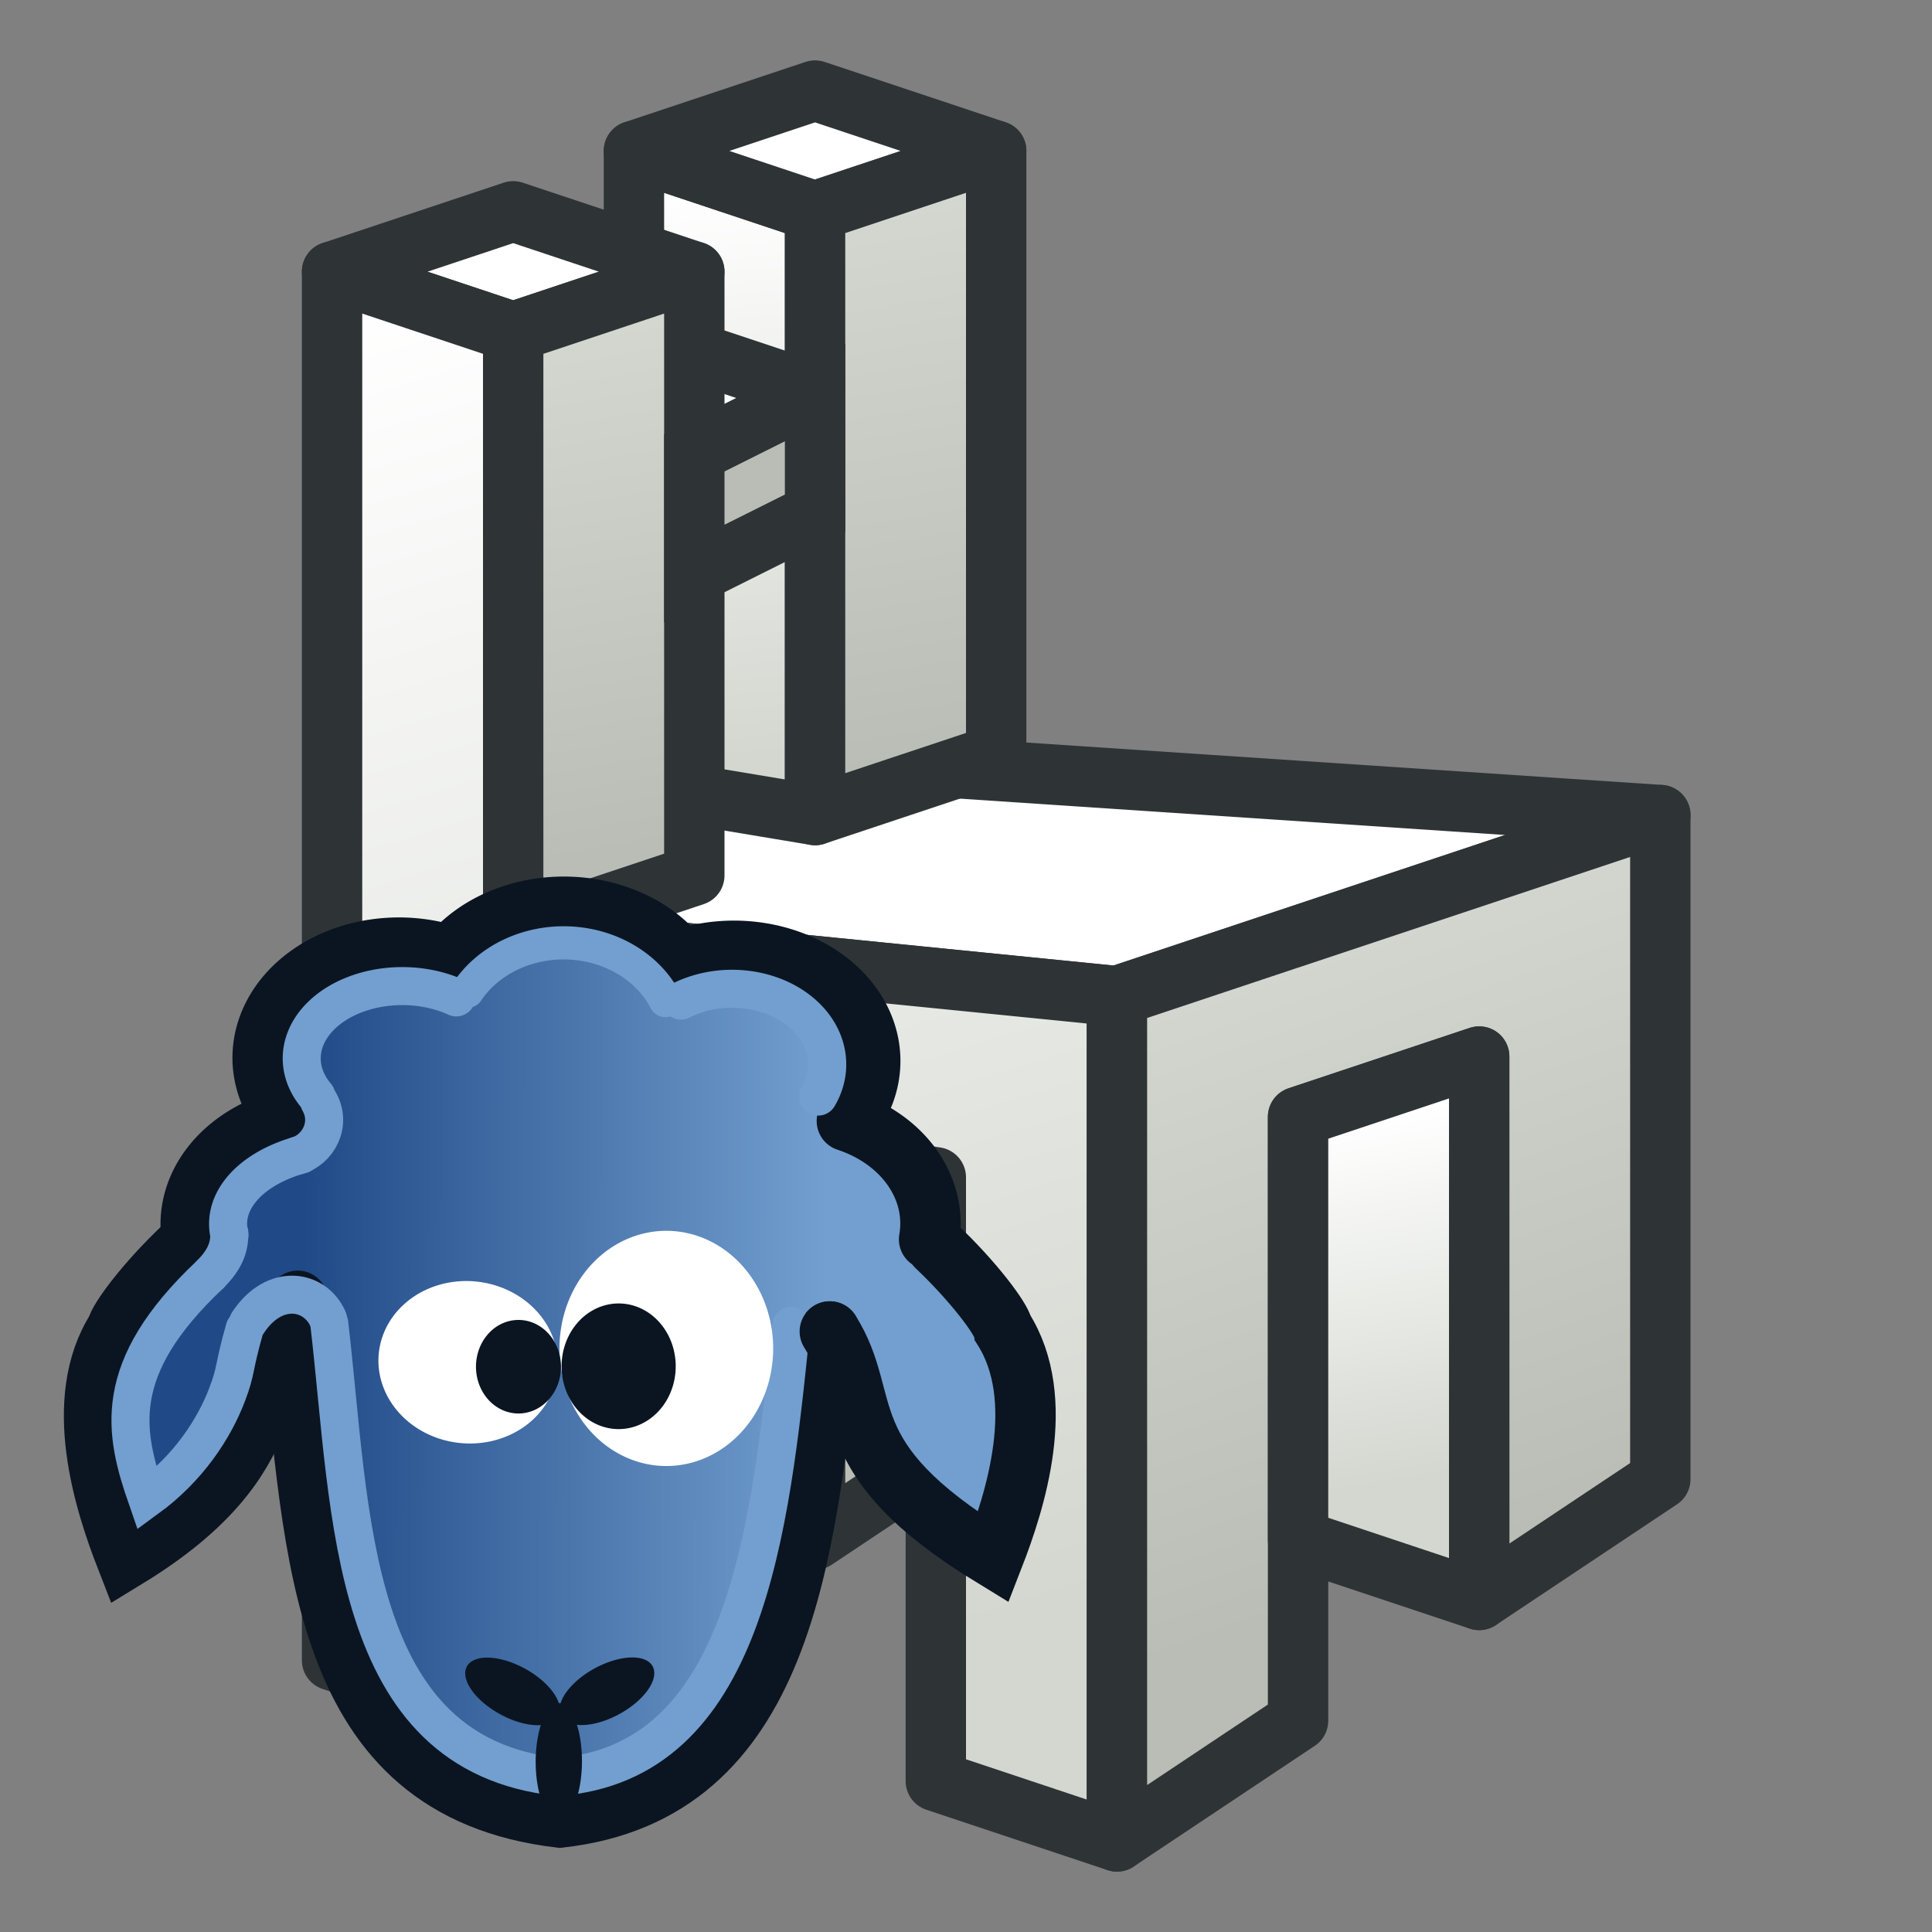 <svg xmlns="http://www.w3.org/2000/svg" xmlns:svg="http://www.w3.org/2000/svg" xmlns:xlink="http://www.w3.org/1999/xlink" id="svg2860" width="64" height="64" version="1.1"><rect width="100%" height="100%" fill="#808080" stroke="none"/><defs id="defs2862"><linearGradient id="linearGradient3970"><stop style="stop-color:#d3d7cf;stop-opacity:1" id="stop3972" offset="0"/><stop style="stop-color:#fff;stop-opacity:1" id="stop3974" offset="1"/></linearGradient><linearGradient id="linearGradient3962"><stop style="stop-color:#babdb6;stop-opacity:1" id="stop3964" offset="0"/><stop style="stop-color:#d3d7cf;stop-opacity:1" id="stop3966" offset="1"/></linearGradient><linearGradient id="linearGradient3954"><stop style="stop-color:#d3d7cf;stop-opacity:1" id="stop3956" offset="0"/><stop style="stop-color:#fff;stop-opacity:1" id="stop3958" offset="1"/></linearGradient><linearGradient id="linearGradient3946"><stop style="stop-color:#babdb6;stop-opacity:1" id="stop3948" offset="0"/><stop style="stop-color:#d3d7cf;stop-opacity:1" id="stop3950" offset="1"/></linearGradient><linearGradient id="linearGradient3938"><stop style="stop-color:#babdb6;stop-opacity:1" id="stop3940" offset="0"/><stop style="stop-color:#d3d7cf;stop-opacity:1" id="stop3942" offset="1"/></linearGradient><linearGradient id="linearGradient3922"><stop style="stop-color:#babdb6;stop-opacity:1" id="stop3924" offset="0"/><stop style="stop-color:#d3d7cf;stop-opacity:1" id="stop3926" offset="1"/></linearGradient><linearGradient id="linearGradient3914"><stop style="stop-color:#d3d7cf;stop-opacity:1" id="stop3916" offset="0"/><stop style="stop-color:#fff;stop-opacity:1" id="stop3918" offset="1"/></linearGradient><radialGradient id="radialGradient3692" cx="45.883" cy="28.87" r="19.467" fx="45.883" fy="28.87" gradientUnits="userSpaceOnUse" xlink:href="#linearGradient3377"/><radialGradient id="radialGradient3703" cx="135.383" cy="97.37" r="19.467" fx="135.383" fy="97.37" gradientTransform="matrix(0.974,0.225,-0.462,2.002,48.488,-127.999)" gradientUnits="userSpaceOnUse" xlink:href="#linearGradient3377"/><linearGradient id="linearGradient3377"><stop id="stop3379" offset="0" style="stop-color:#faff2b;stop-opacity:1"/><stop id="stop3381" offset="1" style="stop-color:#fa0;stop-opacity:1"/></linearGradient><radialGradient id="radialGradient3705" cx="148.883" cy="81.87" r="19.467" fx="148.883" fy="81.87" gradientTransform="matrix(1.385,-0.051,0.037,0.999,-60.392,7.704)" gradientUnits="userSpaceOnUse" xlink:href="#linearGradient3377"/><radialGradient id="radialGradient3109" cx="45.883" cy="28.87" r="19.467" fx="45.883" fy="28.87" gradientTransform="translate(-227.388,-63.045)" gradientUnits="userSpaceOnUse" xlink:href="#linearGradient3377"/><radialGradient id="radialGradient3112" cx="135.383" cy="97.37" r="19.467" fx="135.383" fy="97.37" gradientTransform="matrix(0.974,0.225,-0.462,2.002,-178.9,-191.044)" gradientUnits="userSpaceOnUse" xlink:href="#linearGradient3377"/><radialGradient id="radialGradient3115" cx="148.883" cy="81.87" r="19.467" fx="148.883" fy="81.87" gradientTransform="matrix(1.385,-0.051,0.037,0.999,-287.78,-55.341)" gradientUnits="userSpaceOnUse" xlink:href="#linearGradient3377"/><linearGradient id="linearGradient3377-9"><stop id="stop3379-7" offset="0" style="stop-color:#faff2b;stop-opacity:1"/><stop id="stop3381-1" offset="1" style="stop-color:#fa0;stop-opacity:1"/></linearGradient><linearGradient id="linearGradient3133"><stop id="stop3135" offset="0" style="stop-color:#faff2b;stop-opacity:1"/><stop id="stop3137" offset="1" style="stop-color:#fa0;stop-opacity:1"/></linearGradient><radialGradient id="radialGradient3115-9" cx="148.883" cy="81.87" r="19.467" fx="148.883" fy="81.87" gradientTransform="matrix(1.385,-0.051,0.037,0.999,-287.78,-55.341)" gradientUnits="userSpaceOnUse" xlink:href="#linearGradient3377-9"/><linearGradient id="linearGradient3140"><stop id="stop3142" offset="0" style="stop-color:#faff2b;stop-opacity:1"/><stop id="stop3144" offset="1" style="stop-color:#fa0;stop-opacity:1"/></linearGradient><radialGradient id="radialGradient3149" cx="148.883" cy="81.87" r="19.467" fx="148.883" fy="81.87" gradientTransform="matrix(1.22,-0.041,0.033,0.799,-159.369,-31.318)" gradientUnits="userSpaceOnUse" xlink:href="#linearGradient3377-9"/><linearGradient id="linearGradient3377-2"><stop id="stop3379-1" offset="0" style="stop-color:#faff2b;stop-opacity:1"/><stop id="stop3381-14" offset="1" style="stop-color:#fa0;stop-opacity:1"/></linearGradient><linearGradient id="linearGradient3133-5"><stop id="stop3135-9" offset="0" style="stop-color:#faff2b;stop-opacity:1"/><stop id="stop3137-3" offset="1" style="stop-color:#fa0;stop-opacity:1"/></linearGradient><radialGradient id="radialGradient3115-8" cx="148.883" cy="81.87" r="19.467" fx="148.883" fy="81.87" gradientTransform="matrix(1.385,-0.051,0.037,0.999,-287.78,-55.341)" gradientUnits="userSpaceOnUse" xlink:href="#linearGradient3377-2"/><linearGradient id="linearGradient3140-5"><stop id="stop3142-5" offset="0" style="stop-color:#faff2b;stop-opacity:1"/><stop id="stop3144-3" offset="1" style="stop-color:#fa0;stop-opacity:1"/></linearGradient><linearGradient id="linearGradient3377-2-2"><stop id="stop3379-1-3" offset="0" style="stop-color:#faff2b;stop-opacity:1"/><stop id="stop3381-14-8" offset="1" style="stop-color:#fa0;stop-opacity:1"/></linearGradient><linearGradient id="linearGradient3240"><stop id="stop3242" offset="0" style="stop-color:#faff2b;stop-opacity:1"/><stop id="stop3244" offset="1" style="stop-color:#fa0;stop-opacity:1"/></linearGradient><radialGradient id="radialGradient3149-4-4" cx="148.883" cy="81.87" r="19.467" fx="148.883" fy="81.87" gradientTransform="matrix(1.385,-0.051,0.037,0.999,-184.646,-86.614)" gradientUnits="userSpaceOnUse" xlink:href="#linearGradient3377-2-2"/><linearGradient id="linearGradient3247"><stop id="stop3249" offset="0" style="stop-color:#faff2b;stop-opacity:1"/><stop id="stop3251" offset="1" style="stop-color:#fa0;stop-opacity:1"/></linearGradient><linearGradient id="linearGradient3377-2-1"><stop id="stop3379-1-2" offset="0" style="stop-color:#faff2b;stop-opacity:1"/><stop id="stop3381-14-1" offset="1" style="stop-color:#fa0;stop-opacity:1"/></linearGradient><linearGradient id="linearGradient3240-6"><stop id="stop3242-4" offset="0" style="stop-color:#faff2b;stop-opacity:1"/><stop id="stop3244-4" offset="1" style="stop-color:#fa0;stop-opacity:1"/></linearGradient><radialGradient id="radialGradient3149-4-0" cx="148.883" cy="81.87" r="19.467" fx="148.883" fy="81.87" gradientTransform="matrix(1.385,-0.051,0.037,0.999,-184.646,-86.614)" gradientUnits="userSpaceOnUse" xlink:href="#linearGradient3377-2-1"/><linearGradient id="linearGradient3247-9"><stop id="stop3249-1" offset="0" style="stop-color:#faff2b;stop-opacity:1"/><stop id="stop3251-2" offset="1" style="stop-color:#fa0;stop-opacity:1"/></linearGradient><radialGradient id="radialGradient3256-3-6" cx="148.883" cy="81.87" r="19.467" fx="148.883" fy="81.87" gradientTransform="matrix(1.385,-0.051,0.037,0.999,-184.818,-53.596)" gradientUnits="userSpaceOnUse" xlink:href="#linearGradient3377-2-1-3"/><linearGradient id="linearGradient3377-2-1-3"><stop id="stop3379-1-2-3" offset="0" style="stop-color:#faff2b;stop-opacity:1"/><stop id="stop3381-14-1-2" offset="1" style="stop-color:#fa0;stop-opacity:1"/></linearGradient><linearGradient id="linearGradient3347"><stop id="stop3349" offset="0" style="stop-color:#faff2b;stop-opacity:1"/><stop id="stop3351" offset="1" style="stop-color:#fa0;stop-opacity:1"/></linearGradient><radialGradient id="radialGradient3109-3-48-7" cx="45.883" cy="28.87" r="19.467" fx="45.883" fy="28.87" gradientTransform="translate(-100.77,-57.186)" gradientUnits="userSpaceOnUse" xlink:href="#linearGradient3377-2-1-3"/><linearGradient id="linearGradient3354"><stop id="stop3356" offset="0" style="stop-color:#faff2b;stop-opacity:1"/><stop id="stop3358" offset="1" style="stop-color:#fa0;stop-opacity:1"/></linearGradient><radialGradient id="radialGradient3256-3-3" cx="148.883" cy="81.87" r="19.467" fx="148.883" fy="81.87" gradientTransform="matrix(1.385,-0.051,0.037,0.999,-184.818,-53.596)" gradientUnits="userSpaceOnUse" xlink:href="#linearGradient3377-2-1-34"/><linearGradient id="linearGradient3377-2-1-34"><stop id="stop3379-1-2-2" offset="0" style="stop-color:#faff2b;stop-opacity:1"/><stop id="stop3381-14-1-1" offset="1" style="stop-color:#fa0;stop-opacity:1"/></linearGradient><linearGradient id="linearGradient3347-0"><stop id="stop3349-4" offset="0" style="stop-color:#faff2b;stop-opacity:1"/><stop id="stop3351-3" offset="1" style="stop-color:#fa0;stop-opacity:1"/></linearGradient><radialGradient id="radialGradient3109-3-48-3" cx="45.883" cy="28.87" r="19.467" fx="45.883" fy="28.87" gradientTransform="translate(-88.684,-64.257)" gradientUnits="userSpaceOnUse" xlink:href="#linearGradient3377-2-1-34"/><linearGradient id="linearGradient3354-7"><stop id="stop3356-9" offset="0" style="stop-color:#faff2b;stop-opacity:1"/><stop id="stop3358-7" offset="1" style="stop-color:#fa0;stop-opacity:1"/></linearGradient><linearGradient id="linearGradient3377-2-2-7"><stop id="stop3379-1-3-3" offset="0" style="stop-color:#faff2b;stop-opacity:1"/><stop id="stop3381-14-8-0" offset="1" style="stop-color:#fa0;stop-opacity:1"/></linearGradient><radialGradient id="radialGradient3256-37" cx="148.883" cy="81.87" r="19.467" fx="148.883" fy="81.87" gradientTransform="matrix(1.385,-0.051,0.037,0.999,-172.751,-91.65)" gradientUnits="userSpaceOnUse" xlink:href="#linearGradient3377-2-2-7"/><linearGradient id="linearGradient3454"><stop id="stop3456" offset="0" style="stop-color:#faff2b;stop-opacity:1"/><stop id="stop3458" offset="1" style="stop-color:#fa0;stop-opacity:1"/></linearGradient><radialGradient id="radialGradient3462-0" cx="148.883" cy="81.87" r="19.467" fx="148.883" fy="81.87" gradientTransform="matrix(1.385,-0.051,0.037,0.999,-180.352,-86.04)" gradientUnits="userSpaceOnUse" xlink:href="#linearGradient3377-2-2-7-2"/><linearGradient id="linearGradient3377-2-2-7-2"><stop id="stop3379-1-3-3-3" offset="0" style="stop-color:#faff2b;stop-opacity:1"/><stop id="stop3381-14-8-0-9" offset="1" style="stop-color:#fa0;stop-opacity:1"/></linearGradient><radialGradient id="radialGradient3109-3-4-9-7" cx="45.883" cy="28.87" r="19.467" fx="45.883" fy="28.87" gradientTransform="translate(-96.28,-50.707)" gradientUnits="userSpaceOnUse" xlink:href="#linearGradient3377-2-2-7-2"/><linearGradient id="linearGradient3506"><stop id="stop3508" offset="0" style="stop-color:#faff2b;stop-opacity:1"/><stop id="stop3510" offset="1" style="stop-color:#fa0;stop-opacity:1"/></linearGradient><radialGradient id="radialGradient3514" cx="148.883" cy="81.87" r="19.467" fx="148.883" fy="81.87" gradientTransform="matrix(1.385,-0.051,0.037,0.999,-156.673,-43.003)" gradientUnits="userSpaceOnUse" xlink:href="#linearGradient3377-2-2-7-2"/><linearGradient id="linearGradient3377-2-1-5"><stop id="stop3379-1-2-33" offset="0" style="stop-color:#faff2b;stop-opacity:1"/><stop id="stop3381-14-1-16" offset="1" style="stop-color:#fa0;stop-opacity:1"/></linearGradient><radialGradient id="radialGradient3256-3-69" cx="148.883" cy="81.87" r="19.467" fx="148.883" fy="81.87" gradientTransform="matrix(1.385,-0.051,0.037,0.999,-184.818,-53.596)" gradientUnits="userSpaceOnUse" xlink:href="#linearGradient3377-2-1-5"/><linearGradient id="linearGradient3558"><stop id="stop3560" offset="0" style="stop-color:#faff2b;stop-opacity:1"/><stop id="stop3562" offset="1" style="stop-color:#fa0;stop-opacity:1"/></linearGradient><linearGradient id="linearGradient3920" x1="26" x2="12" y1="56" y2="10" gradientUnits="userSpaceOnUse" xlink:href="#linearGradient3914"/><linearGradient id="linearGradient3928" x1="50" x2="43" y1="51" y2="31" gradientUnits="userSpaceOnUse" xlink:href="#linearGradient3922"/><linearGradient id="linearGradient3944" x1="22" x2="19" y1="28" y2="11" gradientUnits="userSpaceOnUse" xlink:href="#linearGradient3938"/><linearGradient id="linearGradient3952" x1="32" x2="29" y1="25" y2="7" gradientUnits="userSpaceOnUse" xlink:href="#linearGradient3946"/><linearGradient id="linearGradient3960" x1="47" x2="45" y1="49" y2="37" gradientUnits="userSpaceOnUse" xlink:href="#linearGradient3954"/><linearGradient id="linearGradient3968" x1="30" x2="29" y1="48" y2="39" gradientUnits="userSpaceOnUse" xlink:href="#linearGradient3962"/><linearGradient id="linearGradient3976" x1="26" x2="24" y1="25" y2="6" gradientUnits="userSpaceOnUse" xlink:href="#linearGradient3970"/><linearGradient id="linearGradient3823" x1="42" x2="26" y1="56" y2="9" gradientUnits="userSpaceOnUse" xlink:href="#linearGradient3797"/><linearGradient id="linearGradient3797"><stop style="stop-color:#3465a4;stop-opacity:1" id="stop3799" offset="0"/><stop style="stop-color:#729fcf;stop-opacity:1" id="stop3801" offset="1"/></linearGradient><linearGradient id="linearGradient4743" x1="18.702" x2="45.765" y1="31.725" y2="31.812" gradientUnits="userSpaceOnUse" xlink:href="#linearGradient4739"/><linearGradient id="linearGradient4739"><stop id="stop4735" offset="0" style="stop-color:#204a87;stop-opacity:1"/><stop id="stop4737" offset="1" style="stop-color:#729fcf;stop-opacity:1"/></linearGradient></defs><g id="layer1"><path style="fill:#fff;stroke:#2e3436;stroke-width:2;stroke-linecap:butt;stroke-linejoin:round;stroke-miterlimit:4;stroke-opacity:1;stroke-dasharray:none" id="path3896" d="M 37,33 55,27 25,25 17,31 z"/><path style="fill:url(#linearGradient3976);stroke:#2e3436;stroke-width:2;stroke-linecap:butt;stroke-linejoin:round;stroke-miterlimit:4;stroke-opacity:1;stroke-dasharray:none;fill-opacity:1" id="path3900" d="m 21,5 0,21 6,1 0,-20 z"/><path style="fill:#fff;stroke:#2e3436;stroke-width:2;stroke-linecap:butt;stroke-linejoin:round;stroke-opacity:1" id="path3120" d="m 11,9 6,-2 6,2 -6,2 z"/><path style="fill:#fff;stroke:#2e3436;stroke-width:2;stroke-linecap:butt;stroke-linejoin:round;stroke-opacity:1" id="path3120-3" d="m 21,5 6,-2 6,2 -6,2 z"/><path style="fill:url(#linearGradient3968);stroke:#2e3436;stroke-width:2;stroke-linecap:butt;stroke-linejoin:round;stroke-miterlimit:4;stroke-opacity:1;stroke-dasharray:none;fill-opacity:1" id="path3912" d="m 27,51 6,-4 0,-8 -6,-1 z"/><path style="fill:url(#linearGradient3920);stroke:#2e3436;stroke-width:2;stroke-linecap:butt;stroke-linejoin:round;stroke-opacity:1;fill-opacity:1" id="path3890" d="m 11,9 6,2 0,20 20,2 0,28 -6,-2 0,-20 -14,-2 0,20 -6,-2 z"/><path style="fill:#fff;stroke:#2e3436;stroke-width:2;stroke-linecap:butt;stroke-linejoin:round;stroke-opacity:1" id="path3904" d="m 27,13 -6,-2 0,4 2,0 z"/><path style="fill:url(#linearGradient3944);stroke:#2e3436;stroke-width:2;stroke-linecap:butt;stroke-linejoin:round;stroke-opacity:1;fill-opacity:1" id="path3892" d="m 23,9 0,20 -6,2 0,-20 z"/><path style="fill:url(#linearGradient3928);stroke:#2e3436;stroke-width:2;stroke-linecap:butt;stroke-linejoin:round;stroke-miterlimit:4;stroke-opacity:1;stroke-dasharray:none;fill-opacity:1" id="path3894" d="m 37,61 6,-4 0,-20 6,-2 0,18 6,-4 0,-22 -18,6 z"/><path style="fill:url(#linearGradient3952);stroke:#2e3436;stroke-width:2;stroke-linecap:butt;stroke-linejoin:round;stroke-miterlimit:4;stroke-opacity:1;stroke-dasharray:none;fill-opacity:1" id="path3898" d="M 27,27 33,25 33,5 27,7 z"/><path style="fill:#babdb6;stroke:#2e3436;stroke-width:2;stroke-linecap:butt;stroke-linejoin:miter;stroke-miterlimit:4;stroke-opacity:1;stroke-dasharray:none" id="path3902" d="m 23,15 4,-2 0,4 -4,2 z"/><path style="fill:url(#linearGradient3960);stroke:#2e3436;stroke-width:2;stroke-linecap:butt;stroke-linejoin:round;stroke-miterlimit:4;stroke-opacity:1;stroke-dasharray:none;fill-opacity:1" id="path3906" d="m 49,53 -6,-2 0,-14 6,-2 z"/><g id="g1020" transform="matrix(0.579,0,0,0.579,0.034,26.698)"><path id="path4647" d="m 46.863,19.417 c 1.664,-7.416 -2.468,-8.904 -8.583,-8.366 -4.116,-2.664 -8.272,-3.771 -12.555,0.024 -9.093,-1.41 -9.657,2.767 -7.924,8.256 -2.734,1.389 -5.868,2.528 -4.076,6.744 -7.68,2.334 -5.78,8.943 -4.12,15.266 5.562,0.009 4.405,-7.13 8.506,-11.001 0.596,13.168 3.405,23.709 13.89,25.133 9.577,-1.496 14.318,-9.769 13.98,-25.162 3.713,4.605 2.371,10.615 9.21,10.704 -0.522,-5.95 3.024,-12.794 -3.915,-15.178 1.684,-4.071 -1.666,-5.112 -4.413,-6.422 z" transform="matrix(1.105,0,0,1.105,-3.398,-3.432)" style="fill:url(#linearGradient4743);fill-opacity:1;fill-rule:evenodd;stroke:none;stroke-width:1px;stroke-linecap:butt;stroke-linejoin:miter;stroke-opacity:1"/><path id="path827-3-6-6-9" d="M 10.406,25.263 C 8.284,27.271 6.714,29.39 6.616,29.943 4.026,34.002 5.921,39.852 7.163,43.042 16.572,37.304 14.403,32.367 16.975,28.311" style="fill:none;fill-opacity:1;stroke:#0b1521;stroke-width:3.456;stroke-linecap:round;stroke-linejoin:miter;stroke-miterlimit:4;stroke-dasharray:none;stroke-opacity:1"/><path id="path821-9-0-6-4-8" d="M 16.617,30.099 C 18.015,42.764 18.084,56.227 31.968,57.876 44.784,56.443 46.009,42.833 47.418,30.068" style="fill:none;fill-opacity:1;stroke:#0b1521;stroke-width:3.456;stroke-linecap:round;stroke-linejoin:miter;stroke-miterlimit:4;stroke-dasharray:none;stroke-opacity:1"/><path id="path4669-3-1" d="m 10.914,24.727 a 7.797,6.302 0 0 1 5.362,-6.795" style="opacity:1;fill:none;fill-opacity:1;fill-rule:nonzero;stroke:#0b1521;stroke-width:3.456;stroke-linecap:round;stroke-miterlimit:4;stroke-dasharray:none"/><path id="path4669-1-6-3" d="m 15.824,17.277 a 7.797,6.302 0 0 1 1.193,-7.126 7.797,6.302 0 0 1 8.679,-1.583" style="opacity:1;fill:none;fill-opacity:1;fill-rule:nonzero;stroke:#0b1521;stroke-width:3.456;stroke-linecap:round;stroke-miterlimit:4;stroke-dasharray:none"/><path id="path4669-1-2-3-1-9" d="m -38.747,8.646 a 7.797,6.302 0 0 1 6.48,-2.878 7.797,6.302 0 0 1 6.539,2.789" transform="scale(-1,1)" style="opacity:1;fill:none;fill-opacity:1;fill-rule:nonzero;stroke:#0b1521;stroke-width:3.456;stroke-linecap:round;stroke-miterlimit:4;stroke-dasharray:none"/><path id="path4669-1-5-5-6" d="m -48.99,17.268 a 7.797,6.302 0 0 1 1.433,-7.043 7.797,6.302 0 0 1 8.649,-1.444" transform="scale(-1,1)" style="opacity:1;fill:none;fill-opacity:1;fill-rule:nonzero;stroke:#0b1521;stroke-width:3.456;stroke-linecap:round;stroke-miterlimit:4;stroke-dasharray:none"/><path id="path4669-2-4-9" d="m -53.098,24.794 a 7.562,6.302 0 0 1 4.704,-6.768" transform="scale(-1,1)" style="opacity:1;fill:none;fill-opacity:1;fill-rule:nonzero;stroke:#0b1521;stroke-width:3.456;stroke-linecap:round;stroke-miterlimit:4;stroke-dasharray:none"/><path id="path4669-3-1-4" d="m 13.066,24.547 a 6.962,4.324 0 0 1 4.117,-4.603" style="opacity:1;fill:none;fill-opacity:1;fill-rule:nonzero;stroke:#729fcf;stroke-width:2.175;stroke-linecap:round;stroke-miterlimit:4;stroke-dasharray:none"/><path id="path4669-1-6-3-9" d="m 18.042,16.591 a 5.752,4.135 0 0 1 0.89,-5.104 5.752,4.135 0 0 1 7.117,-0.532" style="opacity:1;fill:none;fill-opacity:1;fill-rule:nonzero;stroke:#729fcf;stroke-width:2.175;stroke-linecap:round;stroke-miterlimit:4;stroke-dasharray:none"/><path id="path4669-1-2-3-1-9-0" d="m -38.014,11.137 a 6.407,5.662 0 0 1 5.484,-3.296 6.407,5.662 0 0 1 5.849,2.763" transform="scale(-1,1)" style="opacity:1;fill:none;fill-opacity:1;fill-rule:nonzero;stroke:#729fcf;stroke-width:1.899;stroke-linecap:round;stroke-miterlimit:4;stroke-dasharray:none"/><path id="path4669-1-5-5-6-1" d="m -46.754,16.627 a 5.448,4.328 0 0 1 1.332,-5.088 5.448,4.328 0 0 1 6.523,-0.402" transform="scale(-1,1)" style="opacity:1;fill:none;fill-opacity:1;fill-rule:nonzero;stroke:#729fcf;stroke-width:2.175;stroke-linecap:round;stroke-miterlimit:4;stroke-dasharray:none"/><path id="path821-9-0-6-4-8-28" d="M 18.781,29.619 C 20.057,40.498 19.826,54.272 31.865,55.552 42.565,54.739 44.006,41.643 45.208,29.746" style="fill:none;fill-opacity:1;stroke:#729fcf;stroke-width:2.175;stroke-linecap:round;stroke-linejoin:miter;stroke-miterlimit:4;stroke-dasharray:none;stroke-opacity:1"/><path id="path866" d="m 14.136,29.551 c 1.513,-2.287 3.839,-1.884 4.577,-0.187" style="fill:none;fill-rule:evenodd;stroke:#729fcf;stroke-width:2.175;stroke-linecap:round;stroke-linejoin:miter;stroke-miterlimit:4;stroke-dasharray:none;stroke-dashoffset:0;stroke-opacity:1"/><path id="path868" d="m 11.955,26.813 c 0.753,-0.753 1.13,-1.452 1.106,-2.387" style="fill:none;fill-rule:evenodd;stroke:#729fcf;stroke-width:2.175;stroke-linecap:round;stroke-linejoin:miter;stroke-miterlimit:4;stroke-dasharray:none;stroke-opacity:1"/><path id="path868-7" d="m 16.958,20.005 c 1.156,-0.327 1.984,-1.77 1.254,-3.074" style="fill:none;fill-rule:evenodd;stroke:#729fcf;stroke-width:2.175;stroke-linecap:round;stroke-linejoin:miter;stroke-miterlimit:4;stroke-dasharray:none;stroke-opacity:1"/><g id="g4583-1-6-1" transform="matrix(0.662,0,0,0.763,23.141,6.693)"><path style="opacity:1;fill:#0b1521;fill-opacity:1;fill-rule:nonzero;stroke:none;stroke-width:1.89;stroke-miterlimit:4;stroke-dasharray:none" id="path4557-8-0-0" d="m -48.633,35.775 a 2,4.375 0 0 1 -2.42,-3.174 2,4.375 0 0 1 1.44,-5.309 2,4.375 0 0 1 2.434,3.124 2,4.375 0 0 1 -1.417,5.338" transform="rotate(-66.421)"/><path style="opacity:1;fill:#0b1521;fill-opacity:1;fill-rule:nonzero;stroke:none;stroke-width:1.89;stroke-miterlimit:4;stroke-dasharray:none" id="path4557-4-5-6-1" d="m -59.261,11.32 a 2,4.375 0 0 1 -2.42,-3.174 2,4.375 0 0 1 1.44,-5.309 2,4.375 0 0 1 2.434,3.124 2,4.375 0 0 1 -1.417,5.338" transform="matrix(-0.4,-0.917,-0.917,0.4,0,0)"/><path style="opacity:1;fill:#0b1521;fill-opacity:1;fill-rule:nonzero;stroke:none;stroke-width:1.89;stroke-miterlimit:4;stroke-dasharray:none" id="path4557-3-1-2-9" d="m 13.954,67.074 a 2,4.375 0 0 1 -2.42,-3.174 2,4.375 0 0 1 1.44,-5.309 2,4.375 0 0 1 2.434,3.124 2,4.375 0 0 1 -1.417,5.338" transform="rotate(0.203)"/></g><path style="fill:none;fill-opacity:1;stroke:#729fcf;stroke-width:2.175;stroke-linecap:round;stroke-linejoin:miter;stroke-miterlimit:4;stroke-dasharray:none;stroke-opacity:1" id="path827-3-6-6-9-5-6" d="m 11.955,26.813 c -5.719,5.385 -4.914,9.033 -3.603,12.808 2.383,-1.736 3.848,-4.004 4.587,-5.952 0.547,-1.44 0.336,-1.425 0.996,-3.75"/><g id="g1071" transform="matrix(1.443,0,0,1.534,-14.227,37.013)"><path style="opacity:1;fill:#fff;fill-opacity:1;fill-rule:nonzero;stroke:none;stroke-width:2.807;stroke-miterlimit:4;stroke-dasharray:none" id="path5083-1" d="m 32.012,-3.58 a 4.236,4.386 0 0 1 3.897,-4.689 4.236,4.386 0 0 1 4.55,4.008 4.236,4.386 0 0 1 -3.845,4.734 4.236,4.386 0 0 1 -4.593,-3.955"/><path style="opacity:1;fill:#0b1521;fill-opacity:1;fill-rule:nonzero;stroke:none;stroke-width:1.499;stroke-miterlimit:4;stroke-dasharray:none" id="path5083-8-6" d="m 32.091,-3.062 a 2.263,2.343 0 0 1 2.081,-2.504 2.263,2.343 0 0 1 2.43,2.141 2.263,2.343 0 0 1 -2.054,2.529 2.263,2.343 0 0 1 -2.454,-2.113"/><path style="opacity:1;fill:#fff;fill-opacity:1;fill-rule:nonzero;stroke:none;stroke-width:2.137;stroke-miterlimit:4;stroke-dasharray:none" id="path5083-0-4" d="M -7.501,28.529 A 3.027,3.558 0 0 1 -4.717,24.725 a 3.027,3.558 0 0 1 3.251,3.252 3.027,3.558 0 0 1 -2.747,3.84 3.027,3.558 0 0 1 -3.282,-3.208" transform="matrix(-0.03,1,0.999,0.039,0,0)"/><path style="opacity:1;fill:#0b1521;fill-opacity:1;fill-rule:nonzero;stroke:none;stroke-width:1.116;stroke-miterlimit:4;stroke-dasharray:none" id="path5083-8-1-8" d="m 28.695,-3.088 a 1.685,1.744 0 0 1 1.55,-1.865 1.685,1.744 0 0 1 1.809,1.594 1.685,1.744 0 0 1 -1.529,1.883 1.685,1.744 0 0 1 -1.827,-1.573"/></g><path id="path827-3-6-6-9-1" d="m 53.531,25.211 c 2.122,2.008 3.693,4.127 3.791,4.68 2.589,4.058 0.695,9.908 -0.547,13.098 -9.409,-5.737 -6.785,-8.866 -9.357,-12.922" style="fill:none;fill-opacity:1;stroke:#0b1521;stroke-width:3.456;stroke-linecap:round;stroke-linejoin:miter;stroke-miterlimit:4;stroke-dasharray:none;stroke-opacity:1"/></g></g></svg>